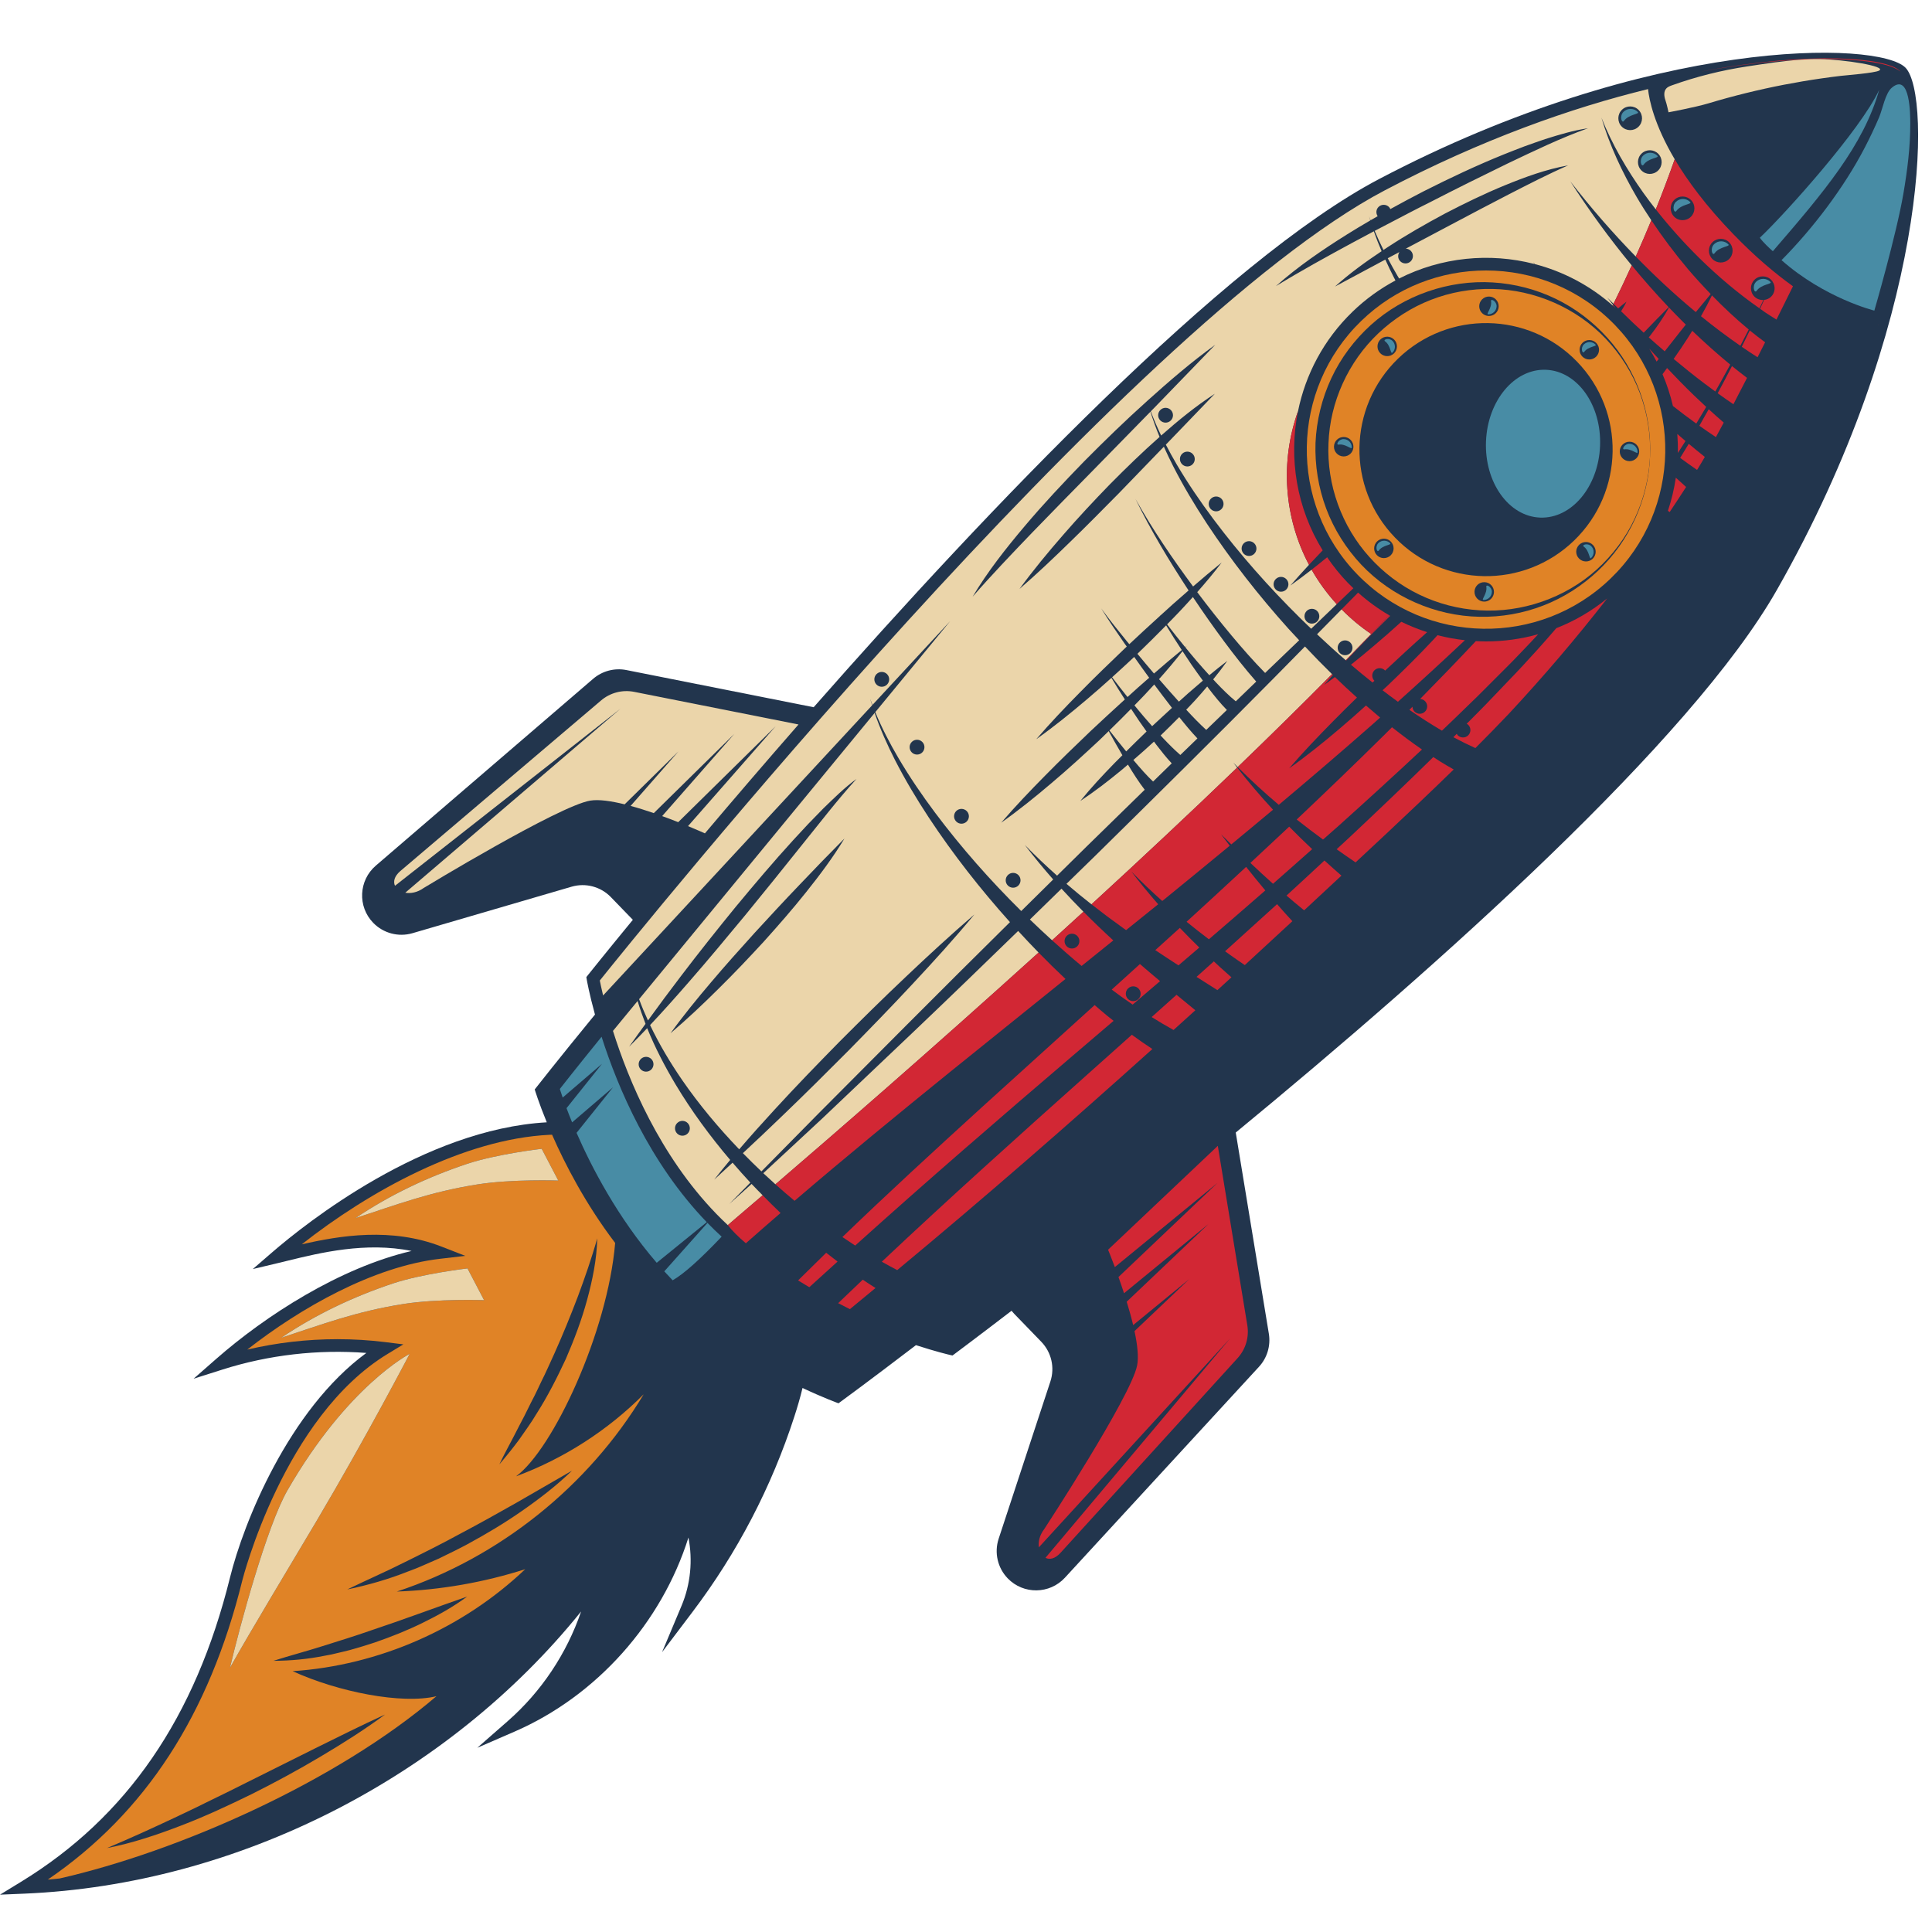 <svg xmlns="http://www.w3.org/2000/svg" xmlns:xlink="http://www.w3.org/1999/xlink" width="500" zoomAndPan="magnify" viewBox="0 0 375 375" height="500" preserveAspectRatio="xMidYMid meet" version="1.0"><defs><clipPath id="f1e49a94e1"><path d="M 0 10 L 373 10 L 373 367.781 L 0 367.781 Z M 0 10 " clip-rule="nonzero"/></clipPath></defs><g clip-path="url(#f1e49a94e1)"><path fill="#22354d" d="M 369.867 13.152 C 364.734 7.852 320.309 7.066 267.652 34.766 C 237.676 50.535 191.742 98.832 157.93 137.273 L 121.59 130.059 C 119.289 129.602 116.906 130.23 115.125 131.758 L 72.941 168.023 C 69.613 170.887 69.379 175.961 72.434 179.113 C 74.406 181.148 77.34 181.926 80.062 181.133 L 110.941 172.109 C 113.66 171.316 116.598 172.09 118.57 174.129 L 122.836 178.535 C 117.477 185.055 114.324 189.008 114.148 189.227 L 113.809 189.656 L 113.898 190.191 C 113.914 190.277 114.363 192.855 115.484 196.926 C 108.195 205.82 103.789 211.457 103.789 211.457 C 103.789 211.457 104.527 213.934 106.129 217.84 C 82.234 219.195 59.348 237.445 52.875 243.035 L 49.07 246.324 L 53.961 245.16 C 54.57 245.016 55.211 244.859 55.875 244.695 C 62.09 243.176 70.977 241 79.887 242.812 C 65.93 246.059 51.496 255.402 41.992 263.738 L 37.578 267.609 L 43.176 265.832 C 52.133 262.984 61.719 261.883 71.109 262.605 C 56.043 273.648 47.27 295.57 44.645 306.191 C 37.918 333.375 24.641 352.703 4.051 365.277 L 0 367.754 L 4.742 367.555 C 46.035 365.82 86.859 345 112.793 312.785 C 110 320.953 105.074 328.355 98.562 334.059 L 92.645 339.242 L 99.863 336.109 C 115.801 329.188 128.422 314.992 133.625 298.434 C 134.488 302.852 134.043 307.504 132.289 311.676 L 128.504 320.691 L 134.402 312.891 C 143.102 301.395 149.762 288.617 154.199 274.906 C 154.762 273.172 155.309 271.324 155.77 269.406 C 160.008 271.398 162.754 272.379 162.754 272.379 C 162.754 272.379 168.586 268.125 177.785 261.094 C 181.738 262.379 184.246 262.957 184.328 262.977 L 184.879 263.102 L 185.332 262.766 C 185.555 262.598 189.625 259.566 196.34 254.418 C 196.496 254.617 196.664 254.809 196.844 254.996 L 202.117 260.441 C 204.086 262.48 204.766 265.441 203.883 268.133 L 193.836 298.676 C 192.953 301.367 193.633 304.328 195.602 306.363 C 198.656 309.52 203.738 309.453 206.707 306.223 L 244.371 265.285 C 245.961 263.559 246.664 261.199 246.285 258.883 L 239.859 219.824 C 279.23 187.41 328.27 143.688 344.871 114.539 C 374.309 62.859 375 18.457 369.867 13.152 " fill-opacity="1" fill-rule="nonzero"/></g><path fill="#e08326" d="M 92.637 229.898 C 83.395 231.367 76.902 233.859 68.992 236.441 C 75.66 231.93 83 228.465 90.633 225.914 C 96.371 223.996 105.141 222.98 105.141 222.98 L 108.363 229.145 C 108.363 229.145 99.348 228.828 92.637 229.898 Z M 115.922 240.363 C 115.836 244.418 115.012 248.426 113.949 252.328 C 112.883 256.246 111.441 260.047 109.828 263.766 C 108.117 267.438 106.281 271.059 104.102 274.469 C 103.078 276.211 101.855 277.836 100.715 279.5 C 99.508 281.117 98.242 282.699 96.926 284.23 C 97.789 282.395 98.777 280.648 99.691 278.863 L 101.066 276.195 C 101.531 275.309 102.004 274.43 102.43 273.527 C 102.867 272.633 103.312 271.742 103.777 270.859 C 104.223 269.969 104.637 269.062 105.066 268.164 C 105.965 266.391 106.754 264.566 107.586 262.762 C 109.211 259.137 110.715 255.461 112.129 251.742 C 113.516 248.012 114.832 244.25 115.922 240.363 Z M 100.305 291.645 L 111.031 285.453 C 108.035 288.348 104.734 290.891 101.324 293.262 C 97.918 295.645 94.34 297.77 90.684 299.754 C 88.852 300.734 86.98 301.645 85.105 302.547 L 82.246 303.797 C 81.297 304.223 80.332 304.613 79.352 304.965 C 75.488 306.508 71.469 307.664 67.402 308.512 C 71.148 306.691 74.914 305.059 78.586 303.207 C 82.262 301.391 85.93 299.559 89.527 297.59 C 93.148 295.676 96.73 293.672 100.305 291.645 Z M 90.68 309.891 C 87.977 311.883 85.047 313.523 82.043 314.988 C 79.043 316.469 75.93 317.699 72.766 318.797 C 71.18 319.328 69.574 319.801 67.961 320.258 C 67.152 320.477 66.336 320.652 65.52 320.852 C 64.711 321.059 63.891 321.234 63.062 321.371 C 59.781 322.035 56.422 322.355 53.074 322.363 C 56.281 321.344 59.461 320.512 62.602 319.512 C 65.742 318.527 68.879 317.559 71.98 316.473 C 78.219 314.395 84.359 312.086 90.68 309.891 Z M 61.227 339.324 C 65.695 337.098 70.18 334.887 74.742 332.785 C 70.695 335.766 66.453 338.445 62.141 341 C 57.832 343.566 53.418 345.949 48.934 348.199 C 44.426 350.402 39.879 352.535 35.176 354.332 C 30.492 356.137 25.699 357.75 20.758 358.711 C 25.395 356.773 29.91 354.688 34.418 352.57 C 35.539 352.02 36.66 351.488 37.789 350.961 L 41.141 349.316 C 43.379 348.223 45.621 347.137 47.84 346.004 Z M 55.797 289.266 C 67.516 268.902 79.516 262.781 79.516 262.781 C 79.516 262.781 71.125 278.879 61.488 295.148 C 56.723 303.199 48.691 316.461 44.637 323.719 C 46.469 315.887 51.781 296.238 55.797 289.266 Z M 78.234 253.113 C 68.992 254.582 62.5 257.078 54.59 259.656 C 61.258 255.148 68.598 251.68 76.23 249.129 C 81.969 247.215 90.738 246.199 90.738 246.199 L 93.961 252.363 C 93.961 252.363 84.945 252.047 78.234 253.113 Z M 58.57 241.527 C 66.047 239.809 76.027 238.188 85.711 241.969 L 90.312 243.762 L 85.406 244.332 C 72.438 245.836 58.312 253.875 47.996 261.957 C 53.719 260.613 59.621 259.934 65.504 259.934 C 68.609 259.934 71.711 260.121 74.785 260.504 L 78.293 260.941 L 75.27 262.773 C 55.086 275.008 47.105 306.465 47.027 306.781 C 40.582 332.855 28.215 351.891 9.281 364.824 C 10.043 364.766 10.805 364.688 11.562 364.613 C 34.617 359.367 65.211 345.887 84.715 329.234 C 78 330.852 65.637 328.41 56.801 324.375 C 73.531 323.262 89.797 316.129 101.945 304.578 C 93.891 307.152 85.48 308.617 77.031 308.918 C 96.859 302.371 114.184 288.527 124.938 270.633 C 117.957 277.637 109.445 283.109 100.172 286.551 C 107.316 281.328 117.953 258.578 119.402 241.254 C 113.656 233.703 109.664 225.953 107.156 220.25 C 106.984 220.258 106.812 220.258 106.641 220.266 C 89.988 221.082 71.625 231.246 58.57 241.527 " fill-opacity="1" fill-rule="nonzero"/><path fill="#ebd5aa" d="M 116.633 135.988 L 77.699 169.074 C 76.516 170.098 76.301 171.133 76.668 171.93 L 120.434 137.555 L 78.664 173.277 C 79.715 173.461 81.004 173.238 82.227 172.363 C 82.227 172.363 108.5 156.398 114.574 155.398 C 116.227 155.125 118.625 155.477 121.242 156.121 L 131.695 145.84 L 122.402 156.426 C 123.891 156.832 125.418 157.316 126.902 157.824 L 142.527 142.453 L 128.523 158.402 C 129.625 158.801 130.676 159.199 131.641 159.582 L 150.539 140.98 L 133.543 160.348 C 135.359 161.098 136.602 161.652 136.824 161.754 C 142.207 155.387 148.336 148.23 154.992 140.621 L 123.098 134.289 C 120.793 133.832 118.41 134.457 116.633 135.988 " fill-opacity="1" fill-rule="nonzero"/><path fill="#488ca5" d="M 109.215 213.035 L 116.855 206.48 L 109.961 215.094 C 110.266 215.906 110.625 216.828 111.047 217.852 L 118.992 211.039 L 111.91 219.883 C 114.84 226.602 119.871 236.277 127.469 245.105 L 137.18 237.223 C 126.07 225.707 119.914 211.094 116.766 201.234 C 111.652 207.539 108.664 211.363 108.664 211.363 C 108.664 211.363 108.844 211.969 109.215 213.035 " fill-opacity="1" fill-rule="nonzero"/><path fill="#488ca5" d="M 128.938 246.77 C 129.469 247.352 130.008 247.93 130.559 248.504 C 132.715 247.297 135.988 244.336 140.07 240.035 C 139.133 239.172 138.211 238.285 137.316 237.363 L 128.938 246.77 " fill-opacity="1" fill-rule="nonzero"/><path fill="#ebd5aa" d="M 170.148 130.828 C 170.719 130.273 171.633 130.289 172.184 130.859 C 172.738 131.43 172.723 132.34 172.152 132.895 C 171.582 133.449 170.668 133.434 170.117 132.859 C 169.562 132.289 169.578 131.379 170.148 130.828 Z M 314.82 21.305 C 315.73 20.422 317.188 20.445 318.07 21.359 C 318.953 22.273 318.93 23.73 318.016 24.613 C 317.105 25.492 315.648 25.469 314.766 24.559 C 313.883 23.645 313.906 22.191 314.82 21.305 Z M 321.879 29.863 C 322.762 30.773 322.738 32.23 321.828 33.109 C 320.914 33.996 319.457 33.969 318.574 33.059 C 317.691 32.145 317.715 30.691 318.625 29.809 C 319.543 28.926 321 28.949 321.879 29.863 Z M 249.641 114.445 C 249.074 115 248.16 114.984 247.609 114.41 C 247.055 113.84 247.07 112.93 247.641 112.379 C 248.211 111.828 249.125 111.84 249.676 112.414 C 250.23 112.98 250.215 113.895 249.641 114.445 Z M 243.434 107.508 C 242.867 108.062 241.953 108.047 241.402 107.477 C 240.848 106.902 240.863 105.992 241.434 105.441 C 242.008 104.891 242.918 104.906 243.469 105.477 C 244.023 106.047 244.008 106.957 243.434 107.508 Z M 235.016 98.812 C 234.461 98.238 234.48 97.328 235.051 96.777 C 235.621 96.223 236.531 96.238 237.086 96.809 C 237.637 97.383 237.621 98.293 237.051 98.844 C 236.48 99.398 235.57 99.383 235.016 98.812 Z M 231.465 90.133 C 230.895 90.688 229.984 90.672 229.43 90.098 C 228.879 89.527 228.891 88.617 229.465 88.066 C 230.035 87.516 230.945 87.531 231.496 88.102 C 232.051 88.672 232.035 89.582 231.465 90.133 Z M 253.637 118.574 C 254.207 118.023 255.121 118.035 255.672 118.609 C 256.227 119.18 256.211 120.09 255.641 120.641 C 255.066 121.191 254.156 121.18 253.605 120.609 C 253.051 120.039 253.066 119.129 253.637 118.574 Z M 227.238 81.629 C 226.668 82.184 225.758 82.168 225.203 81.594 C 224.652 81.027 224.664 80.113 225.238 79.562 C 225.809 79.008 226.719 79.023 227.273 79.598 C 227.824 80.168 227.809 81.078 227.238 81.629 Z M 187.625 159.473 C 187.051 160.027 186.141 160.012 185.59 159.441 C 185.035 158.871 185.051 157.961 185.621 157.406 C 186.191 156.855 187.102 156.871 187.656 157.441 C 188.211 158.012 188.195 158.922 187.625 159.473 Z M 178.996 146.059 C 178.426 146.609 177.516 146.594 176.961 146.023 C 176.41 145.453 176.422 144.543 176.996 143.988 C 177.566 143.438 178.477 143.453 179.031 144.023 C 179.582 144.594 179.566 145.504 178.996 146.059 Z M 197.645 171.898 C 197.074 172.449 196.164 172.438 195.609 171.863 C 195.059 171.293 195.074 170.383 195.645 169.832 C 196.215 169.277 197.125 169.293 197.68 169.863 C 198.23 170.434 198.219 171.344 197.645 171.898 Z M 169.289 136.891 C 169.152 136.461 169 136.035 168.875 135.598 C 169.02 136.012 169.191 136.418 169.348 136.824 L 184.434 120.555 L 169.891 138.227 C 171.168 141.312 172.707 144.277 174.395 147.152 C 176.559 150.828 178.965 154.355 181.52 157.77 C 186.598 164.543 192.215 170.895 198.219 176.832 C 200.285 174.789 202.355 172.746 204.426 170.703 C 202.512 168.531 200.668 166.301 198.918 164.004 C 200.934 166.074 203.027 168.055 205.176 169.965 C 207.094 168.078 209.004 166.188 210.922 164.297 C 214.672 160.625 218.43 156.957 222.188 153.289 C 221.59 152.52 221.059 151.742 220.535 150.957 C 219.98 150.117 219.453 149.266 218.934 148.406 C 218.492 148.781 218.066 149.164 217.617 149.527 C 215.074 151.621 212.465 153.637 209.688 155.469 C 211.777 152.883 214.031 150.477 216.324 148.121 C 216.828 147.602 217.348 147.102 217.855 146.59 C 216.945 145.039 216.062 143.477 215.195 141.91 C 214.59 142.496 213.996 143.09 213.391 143.668 C 210.359 146.5 207.301 149.297 204.129 151.973 C 200.965 154.664 197.734 157.273 194.328 159.688 C 197.051 156.523 199.918 153.523 202.828 150.574 C 205.73 147.617 208.711 144.75 211.699 141.887 C 213.895 139.832 216.102 137.785 218.332 135.762 C 217.438 134.379 216.574 132.98 215.73 131.574 C 214.156 132.992 212.566 134.395 210.945 135.762 C 207.781 138.449 204.551 141.062 201.145 143.473 C 203.867 140.309 206.73 137.309 209.641 134.363 C 212.543 131.402 215.527 128.535 218.516 125.672 L 218.703 125.5 C 218.539 125.27 218.371 125.043 218.211 124.812 C 216.672 122.605 215.152 120.379 213.742 118.086 C 215.32 120.266 217.004 122.359 218.699 124.441 C 218.863 124.645 219.035 124.836 219.199 125.035 C 221.184 123.176 223.18 121.332 225.195 119.508 L 225.055 119.277 L 225.215 119.488 C 226.031 118.75 226.836 118.004 227.656 117.273 C 228.664 116.379 229.684 115.492 230.703 114.605 C 226.941 108.871 223.391 102.988 220.391 96.836 C 223.715 102.77 227.547 108.387 231.578 113.836 C 233.398 112.258 235.238 110.703 237.125 109.184 C 235.617 111.172 234.023 113.074 232.383 114.934 C 234.531 117.797 236.754 120.605 239.039 123.348 C 241.137 125.859 243.297 128.32 245.559 130.621 C 245.734 130.453 245.906 130.281 246.082 130.113 L 252.168 124.273 C 251.484 123.535 250.789 122.809 250.113 122.062 C 244.34 115.637 239.008 108.828 234.258 101.637 C 231.895 98.039 229.676 94.336 227.723 90.504 C 227.082 89.254 226.484 87.98 225.906 86.703 L 217.207 95.703 C 214.066 98.875 210.941 102.062 207.73 105.168 C 204.531 108.289 201.289 111.375 197.883 114.316 C 200.539 110.68 203.395 107.227 206.336 103.852 C 209.27 100.469 212.328 97.199 215.449 93.984 C 218.57 90.84 221.742 87.742 225.074 84.805 C 224.406 83.199 223.82 81.566 223.297 79.914 L 212.188 91.266 C 208.215 95.289 204.27 99.336 200.332 103.391 C 196.422 107.473 192.52 111.543 188.781 115.828 C 191.695 110.934 195.246 106.445 198.91 102.105 C 202.582 97.758 206.473 93.617 210.434 89.547 C 214.434 85.512 218.504 81.555 222.734 77.766 C 226.953 73.969 231.262 70.25 235.883 66.918 L 224.059 79.141 L 223.363 79.848 C 223.969 81.441 224.637 83.008 225.379 84.535 C 228.68 81.633 232.094 78.824 235.801 76.426 L 226.504 86.086 L 226.289 86.309 C 226.961 87.602 227.656 88.883 228.395 90.137 C 230.559 93.812 232.969 97.34 235.52 100.758 C 240.629 107.578 246.293 113.973 252.34 119.945 C 253.055 120.648 253.773 121.348 254.496 122.039 L 259.461 117.273 C 257.559 115.184 255.926 112.938 254.586 110.574 C 253.23 111.629 251.863 112.664 250.457 113.656 C 251.641 112.285 252.852 110.949 254.078 109.629 C 249.176 100.371 248.48 89.508 251.945 79.809 C 253.395 72.691 256.922 65.922 262.527 60.504 C 265.07 58.043 267.883 56.027 270.859 54.438 C 270.762 54.25 270.66 54.07 270.566 53.879 C 269.977 52.73 269.422 51.559 268.887 50.383 L 259.121 55.617 C 261.945 53.078 265.02 50.852 268.168 48.754 C 267.629 47.484 267.117 46.203 266.66 44.898 L 266.191 45.145 C 264.949 45.824 263.703 46.488 262.449 47.145 C 257.473 49.84 252.52 52.562 247.66 55.531 C 251.918 51.734 256.66 48.508 261.484 45.484 C 262.965 44.555 264.469 43.66 265.98 42.781 C 265.895 42.508 265.797 42.238 265.715 41.961 C 265.812 42.227 265.926 42.488 266.023 42.754 C 266.48 42.488 266.941 42.227 267.402 41.965 C 267.031 41.398 267.078 40.645 267.582 40.156 C 268.152 39.605 269.062 39.621 269.617 40.191 C 269.727 40.309 269.801 40.441 269.863 40.582 C 272.02 39.391 274.188 38.23 276.375 37.105 C 281.461 34.539 286.609 32.105 291.898 29.969 C 293.227 29.453 294.547 28.906 295.883 28.414 C 297.23 27.941 298.566 27.441 299.926 26.996 C 302.645 26.141 305.395 25.305 308.223 24.895 C 302.863 26.812 297.785 29.285 292.672 31.715 C 287.59 34.188 282.52 36.699 277.488 39.293 C 274.957 40.547 272.457 41.871 269.949 43.18 L 266.824 44.812 C 267.348 46.066 267.926 47.301 268.531 48.516 C 268.824 48.32 269.117 48.121 269.414 47.93 C 272.996 45.586 276.715 43.461 280.488 41.441 C 284.285 39.469 288.133 37.59 292.102 35.965 C 296.062 34.344 300.133 32.855 304.367 32.102 C 300.445 33.824 296.688 35.762 292.906 37.699 C 289.145 39.656 285.379 41.613 281.637 43.613 L 272.867 48.262 C 273.223 48.277 273.574 48.418 273.84 48.695 C 274.395 49.266 274.379 50.176 273.809 50.73 C 273.238 51.281 272.328 51.266 271.773 50.695 C 271.297 50.203 271.27 49.473 271.629 48.922 L 270.387 49.578 L 269.359 50.129 C 269.965 51.27 270.586 52.398 271.238 53.512 C 271.344 53.695 271.461 53.875 271.57 54.059 C 279.746 49.914 289.129 48.984 297.836 51.242 C 297.754 51.109 297.664 50.98 297.582 50.848 C 297.684 50.984 297.797 51.117 297.902 51.258 C 303.363 52.68 308.551 55.367 313.016 59.289 L 313.078 59.164 C 312.715 58.695 312.332 58.238 311.973 57.766 C 312.371 58.172 312.781 58.559 313.184 58.961 C 314.426 56.441 315.598 53.961 316.715 51.512 C 312.406 46.301 308.43 40.84 304.789 35.191 C 308.758 40.301 313 45.188 317.5 49.793 C 318.566 47.41 319.566 45.066 320.52 42.758 C 319.543 41.293 318.598 39.812 317.707 38.293 C 314.852 33.395 312.43 28.23 310.832 22.828 C 312.914 28.062 315.766 32.918 318.996 37.461 C 319.77 38.539 320.57 39.602 321.391 40.645 C 322.734 37.309 323.945 34.07 325.062 30.914 C 321.066 24.164 320.105 19.387 319.883 17.293 C 305.027 20.922 287.605 27.047 268.801 36.938 C 218.66 63.309 122.996 182.109 116.422 190.316 C 116.535 190.883 116.742 191.887 117.062 193.223 L 169.289 136.891 " fill-opacity="1" fill-rule="nonzero"/><path fill="#ebd5aa" d="M 220.148 127.508 C 218.73 128.836 217.301 130.152 215.855 131.457 C 216.84 132.75 217.828 134.035 218.848 135.293 C 219.512 134.695 220.172 134.082 220.844 133.488 C 221.574 132.836 222.316 132.195 223.055 131.547 L 222.926 131.379 C 221.984 130.098 221.07 128.797 220.148 127.508 " fill-opacity="1" fill-rule="nonzero"/><path fill="#ebd5aa" d="M 234.32 133.25 C 233.547 134.164 232.758 135.066 231.953 135.949 C 231.398 136.566 230.812 137.152 230.246 137.75 C 231.516 139.129 232.82 140.488 234.129 141.672 C 235.461 140.383 236.797 139.094 238.133 137.805 C 236.824 136.469 235.723 135.09 234.637 133.68 C 234.531 133.539 234.43 133.395 234.32 133.25 " fill-opacity="1" fill-rule="nonzero"/><path fill="#ebd5aa" d="M 231.539 115.883 C 230.699 116.812 229.855 117.738 228.996 118.648 C 228.191 119.512 227.352 120.344 226.531 121.191 C 227.676 122.691 228.848 124.164 230.047 125.617 L 230.309 125.398 L 230.094 125.672 C 230.801 126.531 231.504 127.395 232.227 128.238 C 233.047 129.191 233.883 130.133 234.727 131.059 C 235.871 130.113 237.031 129.176 238.223 128.273 C 237.348 129.508 236.43 130.703 235.477 131.867 C 235.668 132.074 235.852 132.285 236.043 132.484 C 237.277 133.781 238.555 135.059 239.867 136.125 C 241.191 134.848 242.504 133.566 243.832 132.293 C 241.613 129.766 239.574 127.152 237.594 124.492 C 235.5 121.668 233.484 118.801 231.539 115.883 " fill-opacity="1" fill-rule="nonzero"/><path fill="#ebd5aa" d="M 239.402 148.051 C 239.68 148.336 239.965 148.609 240.238 148.887 C 246.531 142.828 252.684 136.777 258.543 130.852 C 256.754 129.102 255.008 127.305 253.293 125.484 L 247.414 131.457 C 235.922 143.09 224.289 154.574 212.641 166.051 C 210.762 167.887 208.879 169.719 207 171.551 C 208.59 172.914 210.211 174.242 211.855 175.531 C 221.246 166.918 230.84 157.945 240.137 148.988 C 239.891 148.676 239.641 148.367 239.402 148.051 " fill-opacity="1" fill-rule="nonzero"/><path fill="#ebd5aa" d="M 159.629 217.066 C 155.797 220.609 151.996 224.184 148.156 227.715 C 148.934 228.445 149.719 229.164 150.512 229.875 C 161.309 220.605 180.402 204.07 201.586 184.891 C 200.242 183.512 198.922 182.113 197.621 180.699 C 190.914 187.223 184.191 193.727 177.414 200.176 L 159.629 217.066 " fill-opacity="1" fill-rule="nonzero"/><path fill="#ebd5aa" d="M 260.078 124.703 C 260.648 124.152 261.562 124.168 262.113 124.738 C 262.668 125.309 262.652 126.219 262.078 126.77 C 261.508 127.324 260.598 127.309 260.043 126.738 C 259.492 126.164 259.508 125.258 260.078 124.703 Z M 266.145 123.059 C 264.113 121.688 262.188 120.09 260.402 118.273 L 255.637 123.113 C 257.457 124.832 259.312 126.516 261.207 128.152 C 262.883 126.441 264.527 124.746 266.145 123.059 " fill-opacity="1" fill-rule="nonzero"/><path fill="#ebd5aa" d="M 204.211 182.512 C 206.227 180.684 208.254 178.832 210.293 176.965 C 208.844 175.5 207.422 174.012 206.035 172.492 C 203.992 174.488 201.949 176.484 199.902 178.477 C 201.32 179.844 202.754 181.188 204.211 182.512 " fill-opacity="1" fill-rule="nonzero"/><path fill="#ebd5aa" d="M 220.773 126.902 C 221.809 128.145 222.832 129.391 223.887 130.613 L 223.988 130.727 C 225.758 129.184 227.551 127.66 229.379 126.172 C 228.336 124.594 227.324 122.996 226.344 121.383 C 224.512 123.25 222.656 125.094 220.773 126.902 " fill-opacity="1" fill-rule="nonzero"/><path fill="#ebd5aa" d="M 225.277 142.754 C 225.477 142.969 225.672 143.188 225.871 143.398 C 226.914 144.496 227.996 145.582 229.102 146.539 C 230.203 145.465 231.316 144.402 232.418 143.328 C 231.129 141.965 229.996 140.586 228.887 139.188 C 227.703 140.395 226.496 141.582 225.277 142.754 " fill-opacity="1" fill-rule="nonzero"/><path fill="#ebd5aa" d="M 229.527 126.391 C 228.066 128.258 226.539 130.066 224.965 131.824 C 226.234 133.293 227.516 134.754 228.82 136.188 C 229.414 135.652 230 135.109 230.605 134.582 C 231.551 133.75 232.512 132.93 233.477 132.109 C 232.723 131.078 231.977 130.039 231.25 128.988 C 230.664 128.129 230.102 127.258 229.527 126.391 " fill-opacity="1" fill-rule="nonzero"/><path fill="#ebd5aa" d="M 223.988 143.945 C 222.676 145.156 221.34 146.348 219.984 147.512 C 220.645 148.297 221.309 149.078 221.992 149.828 C 222.586 150.477 223.195 151.113 223.812 151.699 C 225.02 150.52 226.223 149.34 227.43 148.168 C 226.348 147.004 225.402 145.809 224.469 144.59 C 224.305 144.379 224.148 144.164 223.988 143.945 " fill-opacity="1" fill-rule="nonzero"/><path fill="#ebd5aa" d="M 219.539 137.582 C 218.156 138.996 216.758 140.395 215.34 141.77 C 216.41 143.141 217.492 144.504 218.594 145.848 C 219.902 144.547 221.219 143.258 222.547 141.984 C 222.055 141.293 221.562 140.598 221.078 139.898 C 220.555 139.133 220.051 138.355 219.539 137.582 " fill-opacity="1" fill-rule="nonzero"/><path fill="#ebd5aa" d="M 222.18 134.863 C 221.531 135.559 220.855 136.227 220.195 136.91 C 220.812 137.656 221.422 138.414 222.055 139.148 C 222.574 139.754 223.102 140.352 223.629 140.949 C 224.906 139.758 226.188 138.57 227.477 137.395 C 226.309 135.895 225.168 134.379 224.035 132.859 C 223.422 133.531 222.805 134.199 222.18 134.863 " fill-opacity="1" fill-rule="nonzero"/><path fill="#ebd5aa" d="M 156.516 173.109 C 153.879 176.426 151.086 179.609 148.258 182.758 C 145.391 185.871 142.484 188.941 139.469 191.91 C 136.465 194.891 133.391 197.797 130.148 200.559 C 132.641 197.102 135.324 193.828 138.062 190.605 C 140.789 187.375 143.613 184.238 146.441 181.105 C 149.297 178 152.156 174.898 155.078 171.852 C 157.984 168.793 160.914 165.762 163.914 162.746 C 161.715 166.391 159.16 169.797 156.516 173.109 Z M 132.215 189.402 C 135.656 184.875 139.203 180.43 142.797 176.023 C 146.43 171.645 150.102 167.293 153.945 163.086 L 156.852 159.953 L 159.836 156.887 C 161.895 154.906 163.922 152.871 166.242 151.195 C 162.406 155.402 158.98 159.918 155.398 164.328 C 151.867 168.773 148.285 173.18 144.695 177.582 C 141.07 181.953 137.445 186.332 133.699 190.613 C 131.242 193.438 128.75 196.238 126.18 198.969 C 127.957 202.699 130.09 206.262 132.414 209.648 C 135.719 214.434 139.457 218.898 143.477 223.082 C 145.742 220.441 148.066 217.852 150.422 215.293 C 154.484 210.859 158.672 206.543 162.883 202.254 C 167.129 198 171.402 193.77 175.773 189.645 C 180.133 185.504 184.555 181.43 189.129 177.496 C 185.281 182.141 181.234 186.594 177.129 190.988 C 173.035 195.395 168.84 199.695 164.629 203.98 C 160.387 208.238 156.133 212.477 151.793 216.633 C 149.285 219.055 146.75 221.449 144.195 223.824 C 145.371 225.031 146.57 226.211 147.789 227.367 L 158.793 216.207 L 176.098 198.832 C 182.711 192.184 189.367 185.578 196.035 178.984 C 190.293 172.586 184.984 165.809 180.258 158.652 C 177.895 155.051 175.68 151.352 173.719 147.52 C 172.211 144.559 170.855 141.516 169.766 138.379 L 124.051 193.934 C 124.562 195.34 125.148 196.715 125.77 198.07 C 127.887 195.156 130.027 192.262 132.215 189.402 " fill-opacity="1" fill-rule="nonzero"/><path fill="#ebd5aa" d="M 126.402 207.602 C 125.832 208.156 124.922 208.141 124.367 207.57 C 123.816 207 123.828 206.09 124.402 205.535 C 124.973 204.984 125.883 205 126.438 205.57 C 126.988 206.141 126.973 207.051 126.402 207.602 Z M 131.457 217.969 C 132.027 217.414 132.938 217.43 133.492 218 C 134.043 218.574 134.031 219.48 133.457 220.035 C 132.887 220.586 131.977 220.574 131.422 220.004 C 130.871 219.43 130.887 218.52 131.457 217.969 Z M 148.031 232.004 C 147.312 231.27 146.582 230.551 145.883 229.801 C 144.453 231.102 143.02 232.395 141.57 233.672 L 145.641 229.543 C 144.469 228.277 143.316 226.984 142.191 225.676 C 141.004 226.777 139.82 227.879 138.621 228.973 C 139.633 227.676 140.672 226.398 141.727 225.141 C 137.812 220.531 134.227 215.652 131.125 210.48 C 129.039 206.984 127.148 203.34 125.617 199.57 C 124.469 200.785 123.301 201.988 122.109 203.168 C 123.156 201.672 124.23 200.203 125.297 198.727 C 124.73 197.266 124.207 195.789 123.758 194.289 L 118.977 200.098 C 122.008 209.715 128.027 224.234 139.02 235.59 C 139.754 236.352 140.512 237.086 141.277 237.805 L 141.27 237.797 C 141.461 237.613 143.902 235.539 148.031 232.004 " fill-opacity="1" fill-rule="nonzero"/><path fill="#d22734" d="M 261.656 113.168 C 260.133 111.598 258.789 109.918 257.598 108.164 C 256.605 108.98 255.598 109.781 254.586 110.574 C 255.926 112.938 257.559 115.184 259.461 117.273 L 262.688 114.18 C 262.34 113.848 261.992 113.516 261.656 113.168 " fill-opacity="1" fill-rule="nonzero"/><path fill="#d22734" d="M 251.945 79.809 C 248.48 89.508 249.176 100.371 254.078 109.629 C 254.953 108.688 255.836 107.75 256.73 106.824 C 251.676 98.645 250.09 88.941 251.945 79.809 " fill-opacity="1" fill-rule="nonzero"/><path fill="#d22734" d="M 269.625 119.414 C 267.508 118.176 265.492 116.711 263.602 115.023 L 260.402 118.273 C 262.188 120.09 264.113 121.688 266.145 123.059 C 267.32 121.836 268.48 120.621 269.625 119.414 " fill-opacity="1" fill-rule="nonzero"/><path fill="#d22734" d="M 315.707 58.555 C 315.395 59.203 315.039 59.82 314.652 60.414 C 316.09 61.832 317.555 63.219 319.039 64.578 C 320.629 62.918 322.234 61.262 323.883 59.625 C 321.391 57.004 319.008 54.289 316.715 51.512 C 315.598 53.961 314.426 56.441 313.184 58.961 C 313.48 59.262 313.785 59.559 314.086 59.855 C 314.609 59.414 315.148 58.977 315.707 58.555 " fill-opacity="1" fill-rule="nonzero"/><path fill="#d22734" d="M 320.023 65.484 C 321.043 66.398 322.078 67.301 323.117 68.191 L 326.039 64.477 C 326.43 63.988 326.824 63.5 327.215 63.008 C 327.09 62.887 326.957 62.766 326.836 62.641 C 325.855 61.672 324.898 60.684 323.949 59.691 C 322.879 61.617 321.625 63.426 320.289 65.164 C 320.203 65.273 320.109 65.375 320.023 65.484 " fill-opacity="1" fill-rule="nonzero"/><path fill="#d22734" d="M 313.078 59.164 L 313.016 59.289 C 313.195 59.449 313.379 59.605 313.559 59.77 C 313.398 59.566 313.238 59.367 313.078 59.164 " fill-opacity="1" fill-rule="nonzero"/><path fill="#d22734" d="M 333.398 76.328 C 334.406 77.055 335.426 77.766 336.453 78.465 C 337.332 76.785 338.223 75.062 339.098 73.348 C 338.113 72.598 337.137 71.836 336.176 71.055 C 335.266 72.816 334.348 74.582 333.398 76.328 " fill-opacity="1" fill-rule="nonzero"/><path fill="#d22734" d="M 332.289 57.332 C 331.625 58.707 330.914 60.055 330.16 61.379 C 332.637 63.391 335.184 65.309 337.797 67.117 C 338.348 66.07 338.891 65.012 339.43 63.957 C 336.91 61.875 334.543 59.652 332.289 57.332 " fill-opacity="1" fill-rule="nonzero"/><path fill="#d22734" d="M 328.902 60.367 L 329.156 60.574 C 330.105 59.406 331.07 58.242 332.047 57.078 C 330.516 55.492 329.02 53.867 327.598 52.191 C 325.059 49.176 322.695 46.027 320.52 42.758 C 319.566 45.066 318.566 47.41 317.5 49.793 C 321.129 53.516 324.926 57.059 328.902 60.367 " fill-opacity="1" fill-rule="nonzero"/><path fill="#d22734" d="M 324.855 69.668 C 326.801 71.293 328.777 72.887 330.797 74.41 C 331.504 74.941 332.223 75.469 332.938 75.992 C 333.926 74.266 334.887 72.52 335.84 70.77 C 333.289 68.676 330.836 66.48 328.469 64.207 C 328.18 64.672 327.895 65.137 327.602 65.594 C 326.723 66.977 325.797 68.332 324.855 69.668 " fill-opacity="1" fill-rule="nonzero"/><path fill="#d22734" d="M 328.184 42.09 C 327.27 42.977 325.812 42.949 324.93 42.039 C 324.047 41.125 324.074 39.672 324.984 38.789 C 325.898 37.906 327.355 37.93 328.238 38.844 C 329.121 39.754 329.098 41.211 328.184 42.09 Z M 332.398 47.004 C 333.312 46.121 334.77 46.145 335.652 47.055 C 336.535 47.969 336.508 49.422 335.598 50.305 C 334.684 51.188 333.227 51.164 332.344 50.25 C 331.461 49.34 331.484 47.883 332.398 47.004 Z M 341.504 59.84 C 341.766 59.305 342.023 58.766 342.281 58.227 C 341.637 58.262 340.984 58.039 340.504 57.543 C 339.621 56.629 339.645 55.176 340.559 54.289 C 341.469 53.406 342.93 53.434 343.809 54.344 L 344.023 54.613 C 344.164 54.316 344.312 54.023 344.449 53.727 C 344.316 54.031 344.172 54.328 344.035 54.633 C 344.672 55.539 344.582 56.801 343.758 57.598 C 343.375 57.965 342.898 58.164 342.406 58.219 C 342.148 58.789 341.895 59.363 341.633 59.93 C 341.949 60.152 342.262 60.391 342.582 60.609 C 343.32 61.102 344.062 61.57 344.812 62.031 C 346.734 58.176 348.016 55.559 348.016 55.559 L 348.016 55.562 C 344.555 53.094 340.668 49.824 336.449 45.461 C 331.137 39.977 327.523 35.07 325.062 30.914 C 323.945 34.07 322.734 37.309 321.391 40.645 C 324.012 43.984 326.852 47.137 329.855 50.105 C 333.488 53.676 337.387 56.961 341.504 59.84 " fill-opacity="1" fill-rule="nonzero"/><path fill="#d22734" d="M 339.633 64.133 C 339.117 65.195 338.602 66.254 338.074 67.312 C 339.086 68.008 340.109 68.688 341.141 69.344 C 341.645 68.352 342.133 67.379 342.609 66.438 C 341.668 65.746 340.738 65.035 339.836 64.305 L 339.633 64.133 " fill-opacity="1" fill-rule="nonzero"/><path fill="#d22734" d="M 320.125 67.68 C 320.633 68.5 321.109 69.336 321.547 70.184 L 321.953 69.668 C 321.344 69.004 320.723 68.355 320.125 67.68 " fill-opacity="1" fill-rule="nonzero"/><path fill="#d22734" d="M 326.117 88.879 C 327.199 89.672 328.293 90.449 329.395 91.211 L 329.547 90.977 C 329.957 90.316 330.414 89.539 330.906 88.688 C 329.852 87.855 328.809 87.004 327.785 86.141 C 327.234 87.059 326.676 87.965 326.117 88.879 " fill-opacity="1" fill-rule="nonzero"/><path fill="#d22734" d="M 331.176 78.984 C 330.375 78.246 329.582 77.5 328.797 76.742 C 327.008 75.016 325.277 73.234 323.574 71.434 C 323.281 71.832 322.992 72.234 322.695 72.629 C 323.551 74.637 324.227 76.703 324.715 78.805 C 326.199 79.984 327.715 81.113 329.246 82.219 C 329.898 81.148 330.539 80.07 331.176 78.984 " fill-opacity="1" fill-rule="nonzero"/><path fill="#d22734" d="M 329.844 82.641 C 330.902 83.395 331.977 84.129 333.055 84.844 C 333.547 83.941 334.055 83.004 334.574 82.027 C 333.59 81.172 332.621 80.309 331.66 79.43 C 331.059 80.504 330.457 81.574 329.844 82.641 " fill-opacity="1" fill-rule="nonzero"/><path fill="#d22734" d="M 323.742 99.145 C 323.852 99.23 323.965 99.305 324.078 99.391 C 325.16 97.781 326.223 96.156 327.273 94.523 C 326.602 93.926 325.938 93.324 325.277 92.719 C 324.957 94.895 324.445 97.043 323.742 99.145 " fill-opacity="1" fill-rule="nonzero"/><path fill="#d22734" d="M 325.562 84.234 C 325.66 85.457 325.699 86.688 325.68 87.914 C 326.172 87.145 326.668 86.379 327.156 85.605 C 326.621 85.148 326.086 84.699 325.562 84.234 " fill-opacity="1" fill-rule="nonzero"/><path fill="#d22734" d="M 261.207 128.152 L 261.285 128.223 C 262.68 126.734 264.102 125.27 265.535 123.816 C 266.949 122.371 268.391 120.949 269.836 119.535 L 269.625 119.414 C 268.48 120.621 267.32 121.836 266.145 123.059 C 264.527 124.746 262.883 126.441 261.207 128.152 " fill-opacity="1" fill-rule="nonzero"/><path fill="#d22734" d="M 278.207 146.945 C 272.887 152.168 267.488 157.312 262.055 162.418 C 261.188 163.234 260.309 164.031 259.438 164.84 C 260.656 165.703 261.883 166.555 263.117 167.391 C 265.051 165.586 266.988 163.785 268.918 161.977 C 273.363 157.805 277.797 153.613 282.164 149.355 C 281.266 148.852 280.387 148.332 279.52 147.797 C 279.074 147.52 278.645 147.227 278.207 146.945 " fill-opacity="1" fill-rule="nonzero"/><path fill="#d22734" d="M 238.688 164.152 C 238.125 163.41 237.555 162.672 237 161.926 C 237.66 162.59 238.328 163.242 238.992 163.898 C 241.699 161.66 244.402 159.422 247.094 157.164 C 244.656 154.531 242.332 151.805 240.137 148.988 C 230.84 157.945 221.246 166.918 211.855 175.531 C 213.891 177.129 215.957 178.676 218.059 180.176 C 218.227 180.297 218.406 180.414 218.574 180.535 L 224.805 175.516 C 222.996 173.449 221.246 171.332 219.59 169.156 C 221.523 171.141 223.535 173.043 225.594 174.883 L 225.871 174.66 C 230.156 171.176 234.43 167.668 238.688 164.152 " fill-opacity="1" fill-rule="nonzero"/><path fill="#d22734" d="M 249.707 173.832 C 250.762 174.734 251.816 175.637 252.895 176.5 L 253.137 176.688 C 255.551 174.449 257.965 172.203 260.371 169.961 C 259.262 168.988 258.16 168.016 257.074 167.023 C 254.621 169.297 252.176 171.578 249.707 173.832 " fill-opacity="1" fill-rule="nonzero"/><path fill="#d22734" d="M 241.871 168.262 C 238.031 171.828 234.184 175.379 230.316 178.914 C 231.738 180.074 233.184 181.207 234.645 182.316 C 238.309 179.168 241.957 176.004 245.598 172.832 C 244.332 171.324 243.09 169.801 241.871 168.262 " fill-opacity="1" fill-rule="nonzero"/><path fill="#d22734" d="M 247.879 175.496 C 244.523 178.555 241.16 181.602 237.785 184.641 C 238.102 184.867 238.414 185.102 238.73 185.324 C 239.68 186.008 240.652 186.66 241.613 187.324 C 244.699 184.492 247.777 181.648 250.852 178.801 L 250.801 178.75 C 249.801 177.68 248.836 176.59 247.879 175.496 " fill-opacity="1" fill-rule="nonzero"/><path fill="#d22734" d="M 247.09 171.539 C 249.637 169.312 252.16 167.062 254.691 164.82 C 253.176 163.395 251.688 161.938 250.23 160.453 C 247.727 162.812 245.215 165.152 242.699 167.492 C 244.145 168.867 245.609 170.215 247.09 171.539 " fill-opacity="1" fill-rule="nonzero"/><path fill="#d22734" d="M 275.641 135.672 C 275.996 135.688 276.348 135.828 276.613 136.105 C 277.164 136.676 277.152 137.586 276.578 138.137 C 276.008 138.688 275.098 138.676 274.543 138.105 C 274.293 137.844 274.176 137.512 274.156 137.18 C 273.957 137.379 273.762 137.582 273.562 137.781 C 275.629 139.207 277.734 140.566 279.879 141.824 C 281.617 140.164 283.355 138.5 285.07 136.816 C 287.141 134.848 289.121 132.793 291.152 130.785 C 293.188 128.785 295.16 126.727 297.121 124.656 C 297.602 124.145 298.078 123.625 298.559 123.105 C 295.254 124.031 291.848 124.5 288.445 124.5 C 287.781 124.5 287.121 124.477 286.461 124.441 C 282.902 128.23 279.289 131.969 275.641 135.672 " fill-opacity="1" fill-rule="nonzero"/><path fill="#d22734" d="M 209.102 181.668 C 209.656 182.238 209.641 183.148 209.07 183.699 C 208.496 184.254 207.586 184.238 207.035 183.668 C 206.48 183.098 206.496 182.184 207.07 181.633 C 207.641 181.082 208.551 181.098 209.102 181.668 Z M 209.941 187.488 L 216.094 182.535 C 214.117 180.723 212.184 178.863 210.293 176.965 C 208.254 178.832 206.227 180.684 204.211 182.512 C 206.09 184.211 207.996 185.879 209.941 187.488 " fill-opacity="1" fill-rule="nonzero"/><path fill="#d22734" d="M 169.938 250 C 169.102 249.477 168.277 248.938 167.461 248.387 C 165.871 249.895 164.281 251.414 162.688 252.945 C 163.441 253.34 164.199 253.727 164.965 254.105 C 166.629 252.75 168.277 251.367 169.938 250 " fill-opacity="1" fill-rule="nonzero"/><path fill="#d22734" d="M 218.961 191.852 C 219.531 191.297 220.441 191.312 220.992 191.883 C 221.547 192.453 221.531 193.363 220.961 193.918 C 220.391 194.469 219.477 194.453 218.926 193.883 C 218.371 193.312 218.387 192.402 218.961 191.852 Z M 217.645 193.449 C 218.371 193.973 219.105 194.484 219.844 194.992 C 221.621 193.477 223.391 191.953 225.168 190.438 C 223.855 189.344 222.555 188.238 221.262 187.121 L 215.785 192.082 C 216.402 192.543 217.02 193.004 217.645 193.449 " fill-opacity="1" fill-rule="nonzero"/><path fill="#d22734" d="M 163.508 240.109 C 164.332 240.672 165.16 241.223 165.992 241.762 C 179.844 229.285 193.934 217.109 208.082 205.031 C 210.77 202.734 213.461 200.441 216.148 198.145 C 215.711 197.801 215.27 197.457 214.84 197.105 C 214.031 196.449 213.262 195.758 212.469 195.086 L 190.59 214.906 C 180.996 223.648 172.344 231.594 163.508 240.109 " fill-opacity="1" fill-rule="nonzero"/><path fill="#d22734" d="M 266.832 125.215 C 265.316 126.508 263.781 127.781 262.219 129.023 C 263.598 130.199 264.996 131.352 266.414 132.48 C 266.531 132.363 266.648 132.25 266.766 132.137 L 266.758 132.129 C 266.203 131.559 266.223 130.648 266.789 130.094 C 267.363 129.543 268.273 129.559 268.824 130.129 L 268.852 130.168 C 271.453 127.734 274.066 125.309 276.734 122.945 L 277.008 122.703 C 275.301 122.156 273.625 121.484 271.992 120.688 C 270.301 122.223 268.586 123.738 266.832 125.215 " fill-opacity="1" fill-rule="nonzero"/><path fill="#d22734" d="M 211.117 208.504 C 197.316 220.828 184.316 232.512 171.156 244.898 C 172.148 245.457 173.145 246.008 174.148 246.527 C 190.961 232.578 207.43 218.227 223.676 203.613 C 222.32 202.723 220.988 201.801 219.688 200.848 C 216.828 203.398 213.973 205.949 211.117 208.504 " fill-opacity="1" fill-rule="nonzero"/><path fill="#d22734" d="M 228.742 187.379 C 230.086 186.223 231.438 185.07 232.785 183.918 C 231.504 182.668 230.242 181.395 229.008 180.105 L 224.238 184.422 C 225.73 185.418 227.23 186.406 228.742 187.379 " fill-opacity="1" fill-rule="nonzero"/><path fill="#d22734" d="M 235.605 186.602 C 234.484 187.609 233.363 188.609 232.246 189.613 C 233.59 190.469 234.941 191.328 236.297 192.184 C 237.203 191.355 238.113 190.523 239.02 189.695 C 238.277 189.031 237.527 188.383 236.793 187.711 C 236.395 187.344 236 186.973 235.605 186.602 " fill-opacity="1" fill-rule="nonzero"/><path fill="#d22734" d="M 154.223 233.078 C 164.23 224.5 174.395 216.172 184.586 207.918 L 206.809 190.016 C 205.031 188.34 203.289 186.637 201.586 184.891 C 180.402 204.07 161.309 220.605 150.512 229.875 C 151.73 230.969 152.969 232.031 154.223 233.078 " fill-opacity="1" fill-rule="nonzero"/><path fill="#d22734" d="M 250.219 149.141 C 252.941 145.977 255.809 142.98 258.719 140.031 C 260.254 138.465 261.812 136.926 263.383 135.398 C 261.934 134.094 260.504 132.77 259.105 131.414 C 258.422 131.926 257.734 132.434 257.035 132.93 C 257.59 132.285 258.148 131.652 258.715 131.023 L 258.543 130.852 C 252.684 136.777 246.531 142.828 240.238 148.887 C 242.797 151.453 245.457 153.895 248.211 156.219 C 254.324 151.078 260.395 145.891 266.391 140.609 C 266.891 140.168 267.387 139.723 267.883 139.281 C 266.961 138.512 266.047 137.727 265.137 136.938 C 263.457 138.457 261.754 139.965 260.02 141.434 C 256.859 144.117 253.625 146.73 250.219 149.141 " fill-opacity="1" fill-rule="nonzero"/><path fill="#d22734" d="M 162.57 244.871 C 161.828 244.305 161.094 243.738 160.363 243.16 C 158.562 244.918 156.746 246.703 154.906 248.531 C 155.621 248.969 156.344 249.41 157.086 249.844 C 158.906 248.176 160.742 246.527 162.57 244.871 " fill-opacity="1" fill-rule="nonzero"/><path fill="#d22734" d="M 223.535 197.41 C 224.934 198.289 226.352 199.129 227.785 199.918 C 229.195 198.645 230.609 197.371 232.016 196.09 C 230.797 195.094 229.582 194.094 228.363 193.09 C 226.75 194.527 225.148 195.973 223.535 197.41 " fill-opacity="1" fill-rule="nonzero"/><path fill="#d22734" d="M 251.688 159.066 C 253.367 160.398 255.074 161.691 256.801 162.957 C 257.855 162.02 258.926 161.094 259.977 160.152 C 265.363 155.309 270.719 150.43 276.004 145.477 C 274.008 144.098 272.07 142.652 270.184 141.16 C 269.617 141.723 269.055 142.289 268.488 142.852 C 262.957 148.324 257.344 153.715 251.688 159.066 " fill-opacity="1" fill-rule="nonzero"/><path fill="#d22734" d="M 151.504 235.441 C 150.324 234.316 149.168 233.168 148.031 232.004 C 143.902 235.539 141.461 237.613 141.27 237.797 L 141.277 237.805 C 142.059 238.828 143.25 240.023 144.77 241.32 C 147.004 239.344 149.25 237.391 151.504 235.441 " fill-opacity="1" fill-rule="nonzero"/><path fill="#d22734" d="M 353.203 11.469 L 353.234 11.469 C 361.66 11.371 367.176 12.434 368.828 13.871 L 368.746 13.762 C 366.285 11.215 351.746 9.828 330.336 13.863 L 330.332 13.871 C 337.598 12.547 344.074 11.84 349.566 11.582 C 350.801 11.496 352.02 11.453 353.203 11.469 " fill-opacity="1" fill-rule="nonzero"/><path fill="#d22734" d="M 364.578 63.039 L 364.586 63.008 L 364.48 62.996 L 364.578 63.039 " fill-opacity="1" fill-rule="nonzero"/><path fill="#d22734" d="M 269.281 133.125 C 268.973 133.414 268.656 133.695 268.348 133.98 C 269.336 134.738 270.332 135.484 271.336 136.211 C 275.719 132.285 280.059 128.305 284.34 124.266 C 282.551 124.07 280.773 123.746 279.023 123.293 C 278.707 123.633 278.391 123.98 278.074 124.316 C 275.238 127.352 272.273 130.258 269.281 133.125 " fill-opacity="1" fill-rule="nonzero"/><path fill="#d22734" d="M 302.082 121.926 C 300.914 123.281 299.734 124.629 298.539 125.961 C 296.609 128.094 294.668 130.211 292.672 132.262 C 290.68 134.324 288.734 136.43 286.703 138.453 C 286.035 139.137 285.355 139.805 284.684 140.484 C 284.793 140.551 284.91 140.609 285 140.707 C 285.555 141.273 285.539 142.188 284.969 142.738 C 284.398 143.289 283.488 143.273 282.934 142.707 L 282.754 142.43 C 282.539 142.648 282.324 142.867 282.105 143.086 L 282.219 143.152 C 283.59 143.887 284.973 144.574 286.371 145.203 C 288.57 143 290.75 140.777 292.891 138.516 C 299.582 131.328 305.949 123.879 311.961 116.148 C 308.922 118.625 305.586 120.555 302.082 121.926 " fill-opacity="1" fill-rule="nonzero"/><path fill="#488ca5" d="M 367.191 17.031 C 365.934 18.09 365.387 21.238 364.742 22.75 C 363.891 24.746 362.957 26.707 361.957 28.637 C 357.926 36.398 351.945 44.277 345.793 50.496 C 354.191 57.914 363.809 60.289 363.809 60.289 C 363.809 60.289 368.078 45.602 369.453 37.551 C 370.219 33.051 370.797 28.5 370.781 23.93 C 370.773 22.469 370.812 13.965 367.191 17.031 " fill-opacity="1" fill-rule="nonzero"/><path fill="#ebd5aa" d="M 353.203 11.469 C 352.02 11.449 350.801 11.496 349.566 11.582 C 346.078 11.816 342.465 12.391 339.148 12.891 C 334.164 13.641 329.254 14.867 324.508 16.566 C 324.121 16.707 323.715 16.859 323.438 17.164 C 322.883 17.754 322.992 18.699 323.262 19.461 C 323.531 20.227 323.859 21.797 323.859 21.797 C 323.859 21.797 329.035 20.832 331.559 20.074 C 336.398 18.617 341.309 17.41 346.266 16.445 C 348.719 15.973 351.184 15.555 353.656 15.203 C 354.863 15.027 356.074 14.871 357.289 14.727 C 358.324 14.605 363.848 14.184 364.73 13.707 C 366.328 12.848 357.84 11.543 353.234 11.469 L 353.203 11.469 " fill-opacity="1" fill-rule="nonzero"/><path fill="#488ca5" d="M 344.109 48.762 C 354.07 37.219 361.703 28.211 364.754 17.438 C 361.133 25.207 346.562 41.43 341.582 46.148 C 342.188 47.008 343.508 48.242 344.109 48.762 " fill-opacity="1" fill-rule="nonzero"/><path fill="#488ca5" d="M 315.215 23.461 C 316.172 22.129 318.332 22.184 317.898 21.738 C 317.148 20.961 315.91 20.941 315.133 21.691 C 314.266 22.531 314.793 24.055 315.215 23.461 " fill-opacity="1" fill-rule="nonzero"/><path fill="#488ca5" d="M 319.027 31.965 C 319.977 30.629 322.141 30.684 321.711 30.238 C 320.961 29.465 319.719 29.441 318.945 30.191 C 318.078 31.031 318.602 32.555 319.027 31.965 " fill-opacity="1" fill-rule="nonzero"/><path fill="#488ca5" d="M 325.301 39.172 C 324.434 40.012 324.957 41.535 325.383 40.945 C 326.336 39.609 328.496 39.664 328.066 39.219 C 327.316 38.445 326.078 38.422 325.301 39.172 " fill-opacity="1" fill-rule="nonzero"/><path fill="#488ca5" d="M 332.793 49.16 C 333.746 47.824 335.91 47.879 335.48 47.434 C 334.727 46.656 333.492 46.637 332.715 47.387 C 331.848 48.227 332.375 49.75 332.793 49.16 " fill-opacity="1" fill-rule="nonzero"/><path fill="#488ca5" d="M 343.641 54.723 C 342.891 53.945 341.652 53.926 340.875 54.676 C 340.008 55.516 340.535 57.039 340.957 56.445 C 341.91 55.113 344.07 55.168 343.641 54.723 " fill-opacity="1" fill-rule="nonzero"/><path fill="#e08326" d="M 320.273 88.539 C 319.988 96.887 316.281 105.039 310.168 110.797 C 307.121 113.672 303.523 115.996 299.582 117.52 C 295.648 119.059 291.395 119.801 287.145 119.715 C 278.633 119.559 270.168 115.883 264.23 109.609 C 261.281 106.469 258.922 102.75 257.406 98.695 C 255.891 94.637 255.191 90.281 255.34 85.949 C 255.535 81.625 256.578 77.336 258.41 73.414 C 260.242 69.488 262.895 65.969 266.086 63.074 C 272.504 57.285 281.234 54.301 289.734 54.82 C 293.977 55.074 298.16 56.156 301.961 58 C 305.766 59.832 309.168 62.438 311.977 65.547 C 317.605 71.773 320.652 80.199 320.273 88.539 Z M 288.434 52.5 C 279.711 52.5 270.984 55.742 264.238 62.27 C 250.441 75.605 250.078 97.672 263.422 111.461 C 276.766 125.246 298.848 125.613 312.637 112.273 C 326.434 98.938 326.797 76.867 313.453 63.082 C 306.637 56.039 297.539 52.5 288.434 52.5 " fill-opacity="1" fill-rule="nonzero"/><path fill="#e08326" d="M 305.523 104.926 C 295.77 114.355 280.211 114.098 270.777 104.348 C 261.34 94.598 261.598 79.047 271.352 69.617 C 281.105 60.188 296.664 60.445 306.098 70.191 C 315.535 79.945 315.277 95.492 305.523 104.926 Z M 306.477 108.402 C 305.75 107.652 305.77 106.461 306.523 105.734 C 307.27 105.012 308.465 105.031 309.191 105.781 C 309.914 106.527 309.895 107.723 309.148 108.445 C 308.398 109.172 307.203 109.152 306.477 108.402 Z M 288.055 116.773 C 287.016 116.754 286.184 115.898 286.199 114.855 C 286.215 113.812 287.074 112.98 288.117 113 C 289.16 113.016 289.992 113.875 289.977 114.918 C 289.957 115.961 289.098 116.789 288.055 116.773 Z M 267.254 107.754 C 266.527 107.004 266.547 105.809 267.297 105.086 C 268.047 104.359 269.242 104.379 269.969 105.129 C 270.691 105.879 270.672 107.074 269.922 107.797 C 269.172 108.523 267.977 108.504 267.254 107.754 Z M 258.922 86.676 C 258.941 85.633 259.797 84.801 260.844 84.82 C 261.887 84.836 262.715 85.695 262.699 86.738 C 262.68 87.781 261.824 88.609 260.781 88.594 C 259.734 88.574 258.906 87.715 258.922 86.676 Z M 267.945 65.883 C 268.695 65.156 269.891 65.176 270.617 65.93 C 271.34 66.676 271.32 67.871 270.574 68.594 C 269.82 69.32 268.629 69.301 267.902 68.551 C 267.176 67.801 267.195 66.605 267.945 65.883 Z M 289.035 57.559 C 290.078 57.574 290.91 58.434 290.895 59.477 C 290.875 60.52 290.016 61.348 288.977 61.332 C 287.934 61.312 287.102 60.453 287.117 59.414 C 287.137 58.371 287.992 57.539 289.035 57.559 Z M 318.168 87.652 C 318.152 88.699 317.293 89.527 316.25 89.512 C 315.207 89.492 314.375 88.637 314.395 87.594 C 314.41 86.551 315.27 85.719 316.312 85.738 C 317.355 85.754 318.188 86.613 318.168 87.652 Z M 307.125 69.199 C 306.402 68.449 306.422 67.258 307.172 66.531 C 307.918 65.809 309.113 65.824 309.84 66.578 C 310.566 67.324 310.547 68.52 309.797 69.242 C 309.047 69.969 307.852 69.949 307.125 69.199 Z M 318.289 76.285 C 316.828 72.383 314.559 68.805 311.719 65.789 C 306 59.75 297.867 56.23 289.68 56.086 C 285.59 56.008 281.508 56.727 277.73 58.203 C 273.945 59.672 270.492 61.91 267.562 64.672 C 261.695 70.211 258.141 78.035 257.859 86.051 C 257.5 94.066 260.414 102.152 265.824 108.141 C 268.52 111.133 271.789 113.633 275.445 115.398 C 279.094 117.172 283.109 118.215 287.195 118.461 C 295.363 118.969 303.754 116.105 309.934 110.539 C 313.004 107.754 315.555 104.371 317.316 100.598 C 319.082 96.828 320.082 92.703 320.273 88.539 C 320.414 84.371 319.746 80.184 318.289 76.285 " fill-opacity="1" fill-rule="nonzero"/><path fill="#488ca5" d="M 310.57 86.562 C 310.887 78.637 306.184 72.02 300.07 71.773 C 293.957 71.531 288.746 77.754 288.43 85.676 C 288.113 93.598 292.812 100.223 298.926 100.465 C 305.043 100.707 310.254 94.484 310.57 86.562 " fill-opacity="1" fill-rule="nonzero"/><path fill="#488ca5" d="M 309.699 66.887 C 309.086 66.25 308.066 66.23 307.43 66.848 C 306.719 67.535 307.148 68.785 307.496 68.301 C 308.277 67.207 310.055 67.254 309.699 66.887 " fill-opacity="1" fill-rule="nonzero"/><path fill="#488ca5" d="M 269.828 105.438 C 269.211 104.805 268.191 104.785 267.555 105.402 C 266.844 106.09 267.277 107.34 267.625 106.855 C 268.406 105.762 270.18 105.805 269.828 105.438 " fill-opacity="1" fill-rule="nonzero"/><path fill="#488ca5" d="M 308.875 106.035 C 308.184 105.328 306.934 105.758 307.418 106.105 C 308.516 106.887 308.469 108.66 308.836 108.309 C 309.473 107.691 309.492 106.676 308.875 106.035 " fill-opacity="1" fill-rule="nonzero"/><path fill="#488ca5" d="M 270.262 68.453 C 270.902 67.84 270.914 66.824 270.301 66.188 C 269.609 65.477 268.359 65.906 268.844 66.254 C 269.941 67.035 269.895 68.809 270.262 68.453 " fill-opacity="1" fill-rule="nonzero"/><path fill="#488ca5" d="M 315.293 87.219 C 316.621 87 317.844 88.285 317.852 87.777 C 317.867 86.887 317.16 86.16 316.273 86.145 C 315.281 86.129 314.703 87.316 315.293 87.219 " fill-opacity="1" fill-rule="nonzero"/><path fill="#488ca5" d="M 262.383 86.855 C 262.398 85.969 261.688 85.238 260.801 85.227 C 259.812 85.211 259.23 86.398 259.82 86.301 C 261.148 86.078 262.371 87.367 262.383 86.855 " fill-opacity="1" fill-rule="nonzero"/><path fill="#488ca5" d="M 288.492 113.895 C 288.711 115.223 287.426 116.449 287.938 116.457 C 288.824 116.469 289.555 115.762 289.57 114.879 C 289.586 113.887 288.395 113.309 288.492 113.895 " fill-opacity="1" fill-rule="nonzero"/><path fill="#488ca5" d="M 290.488 59.434 C 290.504 58.445 289.312 57.867 289.41 58.453 C 289.633 59.781 288.344 61.004 288.855 61.012 C 289.742 61.027 290.473 60.32 290.488 59.434 " fill-opacity="1" fill-rule="nonzero"/><path fill="#d22734" d="M 215.074 242.57 C 215.074 242.57 215.629 243.902 216.391 245.941 L 236.316 229.602 L 217.094 247.871 C 217.445 248.844 217.809 249.91 218.172 251.02 L 234.586 237.559 L 218.691 252.664 C 219.152 254.156 219.59 255.703 219.945 257.199 L 230.84 248.266 L 220.207 258.367 C 220.77 261.004 221.039 263.414 220.711 265.051 C 219.508 271.086 202.68 296.805 202.68 296.805 C 201.762 298 201.496 299.277 201.645 300.332 L 238.75 259.793 L 202.926 302.371 C 203.711 302.766 204.754 302.59 205.816 301.434 L 240.191 263.641 C 241.777 261.914 242.484 259.555 242.105 257.238 L 236.375 222.41 L 215.074 242.57 " fill-opacity="1" fill-rule="nonzero"/><path fill="#ebd5aa" d="M 90.633 225.914 C 83 228.465 75.66 231.93 68.992 236.441 C 76.902 233.859 83.395 231.367 92.637 229.898 C 99.348 228.828 108.363 229.145 108.363 229.145 L 105.141 222.98 C 105.141 222.98 96.371 223.996 90.633 225.914 " fill-opacity="1" fill-rule="nonzero"/><path fill="#ebd5aa" d="M 93.961 252.363 L 90.738 246.199 C 90.738 246.199 81.969 247.215 76.23 249.129 C 68.598 251.68 61.258 255.148 54.59 259.656 C 62.5 257.078 68.992 254.582 78.234 253.113 C 84.945 252.047 93.961 252.363 93.961 252.363 " fill-opacity="1" fill-rule="nonzero"/><path fill="#ebd5aa" d="M 79.516 262.781 C 79.516 262.781 67.516 268.902 55.797 289.266 C 51.781 296.238 46.469 315.887 44.637 323.719 C 48.691 316.461 56.723 303.199 61.488 295.148 C 71.125 278.879 79.516 262.781 79.516 262.781 " fill-opacity="1" fill-rule="nonzero"/></svg>
